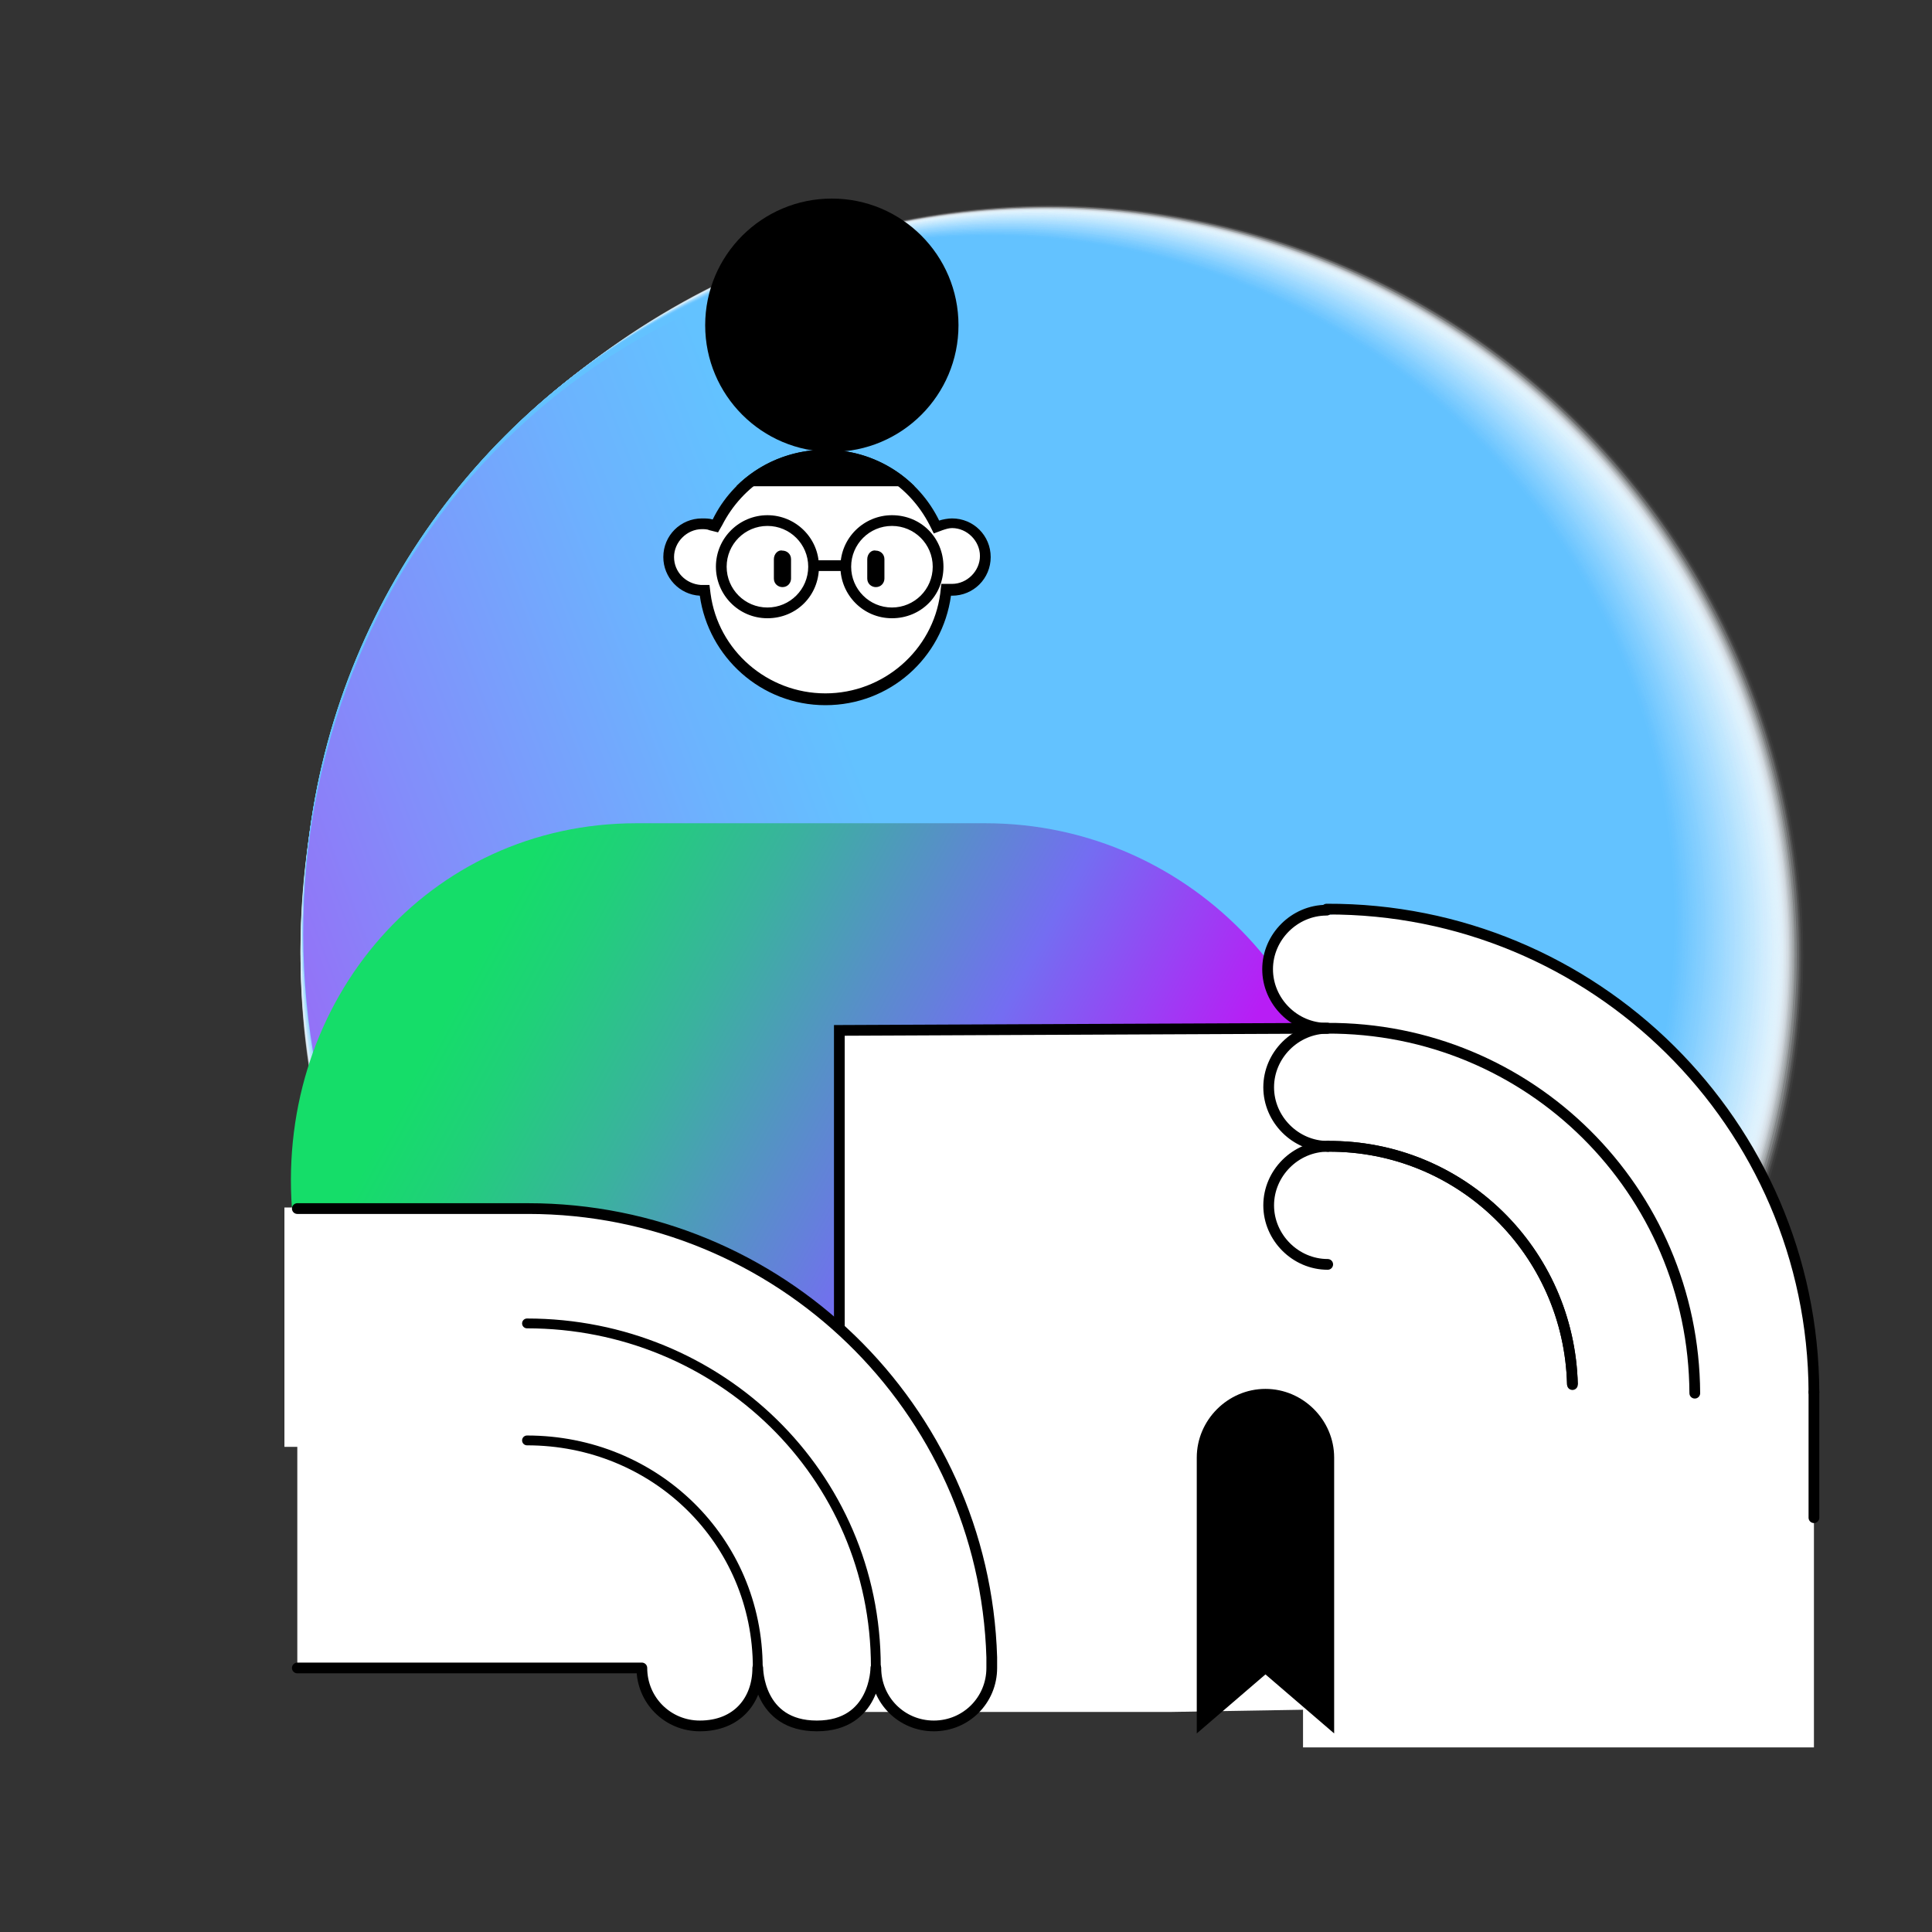 <?xml version="1.0" encoding="utf-8"?>
<!-- Generator: Adobe Illustrator 23.0.6, SVG Export Plug-In . SVG Version: 6.00 Build 0)  -->
<svg version="1.1" id="Слой_1" xmlns="http://www.w3.org/2000/svg" xmlns:xlink="http://www.w3.org/1999/xlink" x="0px" y="0px"
	 viewBox="0 0 180 180" style="enable-background:new 0 0 180 180;" xml:space="preserve">
<rect x="0" y="0" width="180" height="180" fill="#333333" stroke="none"/>
<style type="text/css">
	.st0{opacity:0;fill:#FFFFFF;}
	.st1{opacity:4.975124e-03;fill:#FEFFFF;}
	.st2{opacity:9.950249e-03;fill:#FDFEFF;}
	.st3{opacity:1.492537e-02;fill:#FDFEFF;}
	.st4{opacity:1.990050e-02;fill:#FCFEFF;}
	.st5{opacity:2.487562e-02;fill:#FBFDFF;}
	.st6{opacity:2.985075e-02;fill:#FAFDFF;}
	.st7{opacity:3.482587e-02;fill:#FAFDFF;}
	.st8{opacity:3.980099e-02;fill:#F9FDFF;}
	.st9{opacity:4.477612e-02;fill:#F8FCFF;}
	.st10{opacity:4.975124e-02;fill:#F7FCFF;}
	.st11{opacity:5.472637e-02;fill:#F6FCFF;}
	.st12{opacity:5.970149e-02;fill:#F6FBFF;}
	.st13{opacity:6.467662e-02;fill:#F5FBFF;}
	.st14{opacity:6.965174e-02;fill:#F4FBFF;}
	.st15{opacity:7.462686e-02;fill:#F3FAFF;}
	.st16{opacity:7.960199e-02;fill:#F3FAFF;}
	.st17{opacity:8.457711e-02;fill:#F2FAFF;}
	.st18{opacity:8.955224e-02;fill:#F1FAFF;}
	.st19{opacity:9.452736e-02;fill:#F0F9FF;}
	.st20{opacity:9.950249e-02;fill:#EFF9FF;}
	.st21{opacity:0.104;fill:#EFF9FF;}
	.st22{opacity:0.11;fill:#EEF8FF;}
	.st23{opacity:0.114;fill:#EDF8FF;}
	.st24{opacity:0.119;fill:#ECF8FF;}
	.st25{opacity:0.124;fill:#ECF7FF;}
	.st26{opacity:0.129;fill:#EBF7FF;}
	.st27{opacity:0.134;fill:#EAF7FF;}
	.st28{opacity:0.139;fill:#E9F7FF;}
	.st29{opacity:0.144;fill:#E8F6FF;}
	.st30{opacity:0.149;fill:#E8F6FF;}
	.st31{opacity:0.154;fill:#E7F6FF;}
	.st32{opacity:0.159;fill:#E6F5FF;}
	.st33{opacity:0.164;fill:#E5F5FF;}
	.st34{opacity:0.169;fill:#E5F5FF;}
	.st35{opacity:0.174;fill:#E4F4FF;}
	.st36{opacity:0.179;fill:#E3F4FF;}
	.st37{opacity:0.184;fill:#E2F4FF;}
	.st38{opacity:0.189;fill:#E2F3FF;}
	.st39{opacity:0.194;fill:#E1F3FF;}
	.st40{opacity:0.199;fill:#E0F3FF;}
	.st41{opacity:0.204;fill:#DFF3FF;}
	.st42{opacity:0.209;fill:#DEF2FF;}
	.st43{opacity:0.214;fill:#DEF2FF;}
	.st44{opacity:0.219;fill:#DDF2FF;}
	.st45{opacity:0.224;fill:#DCF1FF;}
	.st46{opacity:0.229;fill:#DBF1FF;}
	.st47{opacity:0.234;fill:#DBF1FF;}
	.st48{opacity:0.239;fill:#DAF0FF;}
	.st49{opacity:0.244;fill:#D9F0FF;}
	.st50{opacity:0.249;fill:#D8F0FF;}
	.st51{opacity:0.254;fill:#D7F0FF;}
	.st52{opacity:0.259;fill:#D7EFFF;}
	.st53{opacity:0.264;fill:#D6EFFF;}
	.st54{opacity:0.269;fill:#D5EFFF;}
	.st55{opacity:0.274;fill:#D4EEFF;}
	.st56{opacity:0.279;fill:#D4EEFF;}
	.st57{opacity:0.284;fill:#D3EEFF;}
	.st58{opacity:0.289;fill:#D2EDFF;}
	.st59{opacity:0.293;fill:#D1EDFF;}
	.st60{opacity:0.298;fill:#D0EDFF;}
	.st61{opacity:0.303;fill:#D0ECFF;}
	.st62{opacity:0.308;fill:#CFECFF;}
	.st63{opacity:0.313;fill:#CEECFF;}
	.st64{opacity:0.318;fill:#CDECFF;}
	.st65{opacity:0.323;fill:#CDEBFF;}
	.st66{opacity:0.328;fill:#CCEBFF;}
	.st67{opacity:0.333;fill:#CBEBFF;}
	.st68{opacity:0.338;fill:#CAEAFF;}
	.st69{opacity:0.343;fill:#C9EAFF;}
	.st70{opacity:0.348;fill:#C9EAFF;}
	.st71{opacity:0.353;fill:#C8E9FF;}
	.st72{opacity:0.358;fill:#C7E9FF;}
	.st73{opacity:0.363;fill:#C6E9FF;}
	.st74{opacity:0.368;fill:#C6E9FF;}
	.st75{opacity:0.373;fill:#C5E8FF;}
	.st76{opacity:0.378;fill:#C4E8FF;}
	.st77{opacity:0.383;fill:#C3E8FF;}
	.st78{opacity:0.388;fill:#C2E7FF;}
	.st79{opacity:0.393;fill:#C2E7FF;}
	.st80{opacity:0.398;fill:#C1E7FF;}
	.st81{opacity:0.403;fill:#C0E6FF;}
	.st82{opacity:0.408;fill:#BFE6FF;}
	.st83{opacity:0.413;fill:#BFE6FF;}
	.st84{opacity:0.418;fill:#BEE6FF;}
	.st85{opacity:0.423;fill:#BDE5FF;}
	.st86{opacity:0.428;fill:#BCE5FF;}
	.st87{opacity:0.433;fill:#BBE5FF;}
	.st88{opacity:0.438;fill:#BBE4FF;}
	.st89{opacity:0.443;fill:#BAE4FF;}
	.st90{opacity:0.448;fill:#B9E4FF;}
	.st91{opacity:0.453;fill:#B8E3FF;}
	.st92{opacity:0.458;fill:#B8E3FF;}
	.st93{opacity:0.463;fill:#B7E3FF;}
	.st94{opacity:0.468;fill:#B6E2FF;}
	.st95{opacity:0.473;fill:#B5E2FF;}
	.st96{opacity:0.478;fill:#B4E2FF;}
	.st97{opacity:0.483;fill:#B4E2FF;}
	.st98{opacity:0.488;fill:#B3E1FF;}
	.st99{opacity:0.492;fill:#B2E1FF;}
	.st100{opacity:0.497;fill:#B1E1FF;}
	.st101{opacity:0.502;fill:#B1E0FF;}
	.st102{opacity:0.507;fill:#B0E0FF;}
	.st103{opacity:0.512;fill:#AFE0FF;}
	.st104{opacity:0.517;fill:#AEDFFF;}
	.st105{opacity:0.522;fill:#AEDFFF;}
	.st106{opacity:0.527;fill:#ADDFFF;}
	.st107{opacity:0.532;fill:#ACDFFF;}
	.st108{opacity:0.537;fill:#ABDEFF;}
	.st109{opacity:0.542;fill:#AADEFF;}
	.st110{opacity:0.547;fill:#AADEFF;}
	.st111{opacity:0.552;fill:#A9DDFF;}
	.st112{opacity:0.557;fill:#A8DDFF;}
	.st113{opacity:0.562;fill:#A7DDFF;}
	.st114{opacity:0.567;fill:#A7DCFF;}
	.st115{opacity:0.572;fill:#A6DCFF;}
	.st116{opacity:0.577;fill:#A5DCFF;}
	.st117{opacity:0.582;fill:#A4DBFF;}
	.st118{opacity:0.587;fill:#A3DBFF;}
	.st119{opacity:0.592;fill:#A3DBFF;}
	.st120{opacity:0.597;fill:#A2DBFF;}
	.st121{opacity:0.602;fill:#A1DAFF;}
	.st122{opacity:0.607;fill:#A0DAFF;}
	.st123{opacity:0.612;fill:#A0DAFF;}
	.st124{opacity:0.617;fill:#9FD9FF;}
	.st125{opacity:0.622;fill:#9ED9FF;}
	.st126{opacity:0.627;fill:#9DD9FF;}
	.st127{opacity:0.632;fill:#9CD8FF;}
	.st128{opacity:0.637;fill:#9CD8FF;}
	.st129{opacity:0.642;fill:#9BD8FF;}
	.st130{opacity:0.647;fill:#9AD8FF;}
	.st131{opacity:0.652;fill:#99D7FF;}
	.st132{opacity:0.657;fill:#99D7FF;}
	.st133{opacity:0.662;fill:#98D7FF;}
	.st134{opacity:0.667;fill:#97D6FF;}
	.st135{opacity:0.672;fill:#96D6FF;}
	.st136{opacity:0.677;fill:#95D6FF;}
	.st137{opacity:0.682;fill:#95D5FF;}
	.st138{opacity:0.687;fill:#94D5FF;}
	.st139{opacity:0.692;fill:#93D5FF;}
	.st140{opacity:0.697;fill:#92D5FF;}
	.st141{opacity:0.702;fill:#92D4FF;}
	.st142{opacity:0.707;fill:#91D4FF;}
	.st143{opacity:0.711;fill:#90D4FF;}
	.st144{opacity:0.716;fill:#8FD3FF;}
	.st145{opacity:0.721;fill:#8ED3FF;}
	.st146{opacity:0.726;fill:#8ED3FF;}
	.st147{opacity:0.731;fill:#8DD2FF;}
	.st148{opacity:0.736;fill:#8CD2FF;}
	.st149{opacity:0.741;fill:#8BD2FF;}
	.st150{opacity:0.746;fill:#8BD1FF;}
	.st151{opacity:0.751;fill:#8AD1FF;}
	.st152{opacity:0.756;fill:#89D1FF;}
	.st153{opacity:0.761;fill:#88D1FF;}
	.st154{opacity:0.766;fill:#87D0FF;}
	.st155{opacity:0.771;fill:#87D0FF;}
	.st156{opacity:0.776;fill:#86D0FF;}
	.st157{opacity:0.781;fill:#85CFFF;}
	.st158{opacity:0.786;fill:#84CFFF;}
	.st159{opacity:0.791;fill:#84CFFF;}
	.st160{opacity:0.796;fill:#83CEFF;}
	.st161{opacity:0.801;fill:#82CEFF;}
	.st162{opacity:0.806;fill:#81CEFF;}
	.st163{opacity:0.811;fill:#80CEFF;}
	.st164{opacity:0.816;fill:#80CDFF;}
	.st165{opacity:0.821;fill:#7FCDFF;}
	.st166{opacity:0.826;fill:#7ECDFF;}
	.st167{opacity:0.831;fill:#7DCCFF;}
	.st168{opacity:0.836;fill:#7DCCFF;}
	.st169{opacity:0.841;fill:#7CCCFF;}
	.st170{opacity:0.846;fill:#7BCBFF;}
	.st171{opacity:0.851;fill:#7ACBFF;}
	.st172{opacity:0.856;fill:#7ACBFF;}
	.st173{opacity:0.861;fill:#79CAFF;}
	.st174{opacity:0.866;fill:#78CAFF;}
	.st175{opacity:0.871;fill:#77CAFF;}
	.st176{opacity:0.876;fill:#76CAFF;}
	.st177{opacity:0.881;fill:#76C9FF;}
	.st178{opacity:0.886;fill:#75C9FF;}
	.st179{opacity:0.89;fill:#74C9FF;}
	.st180{opacity:0.895;fill:#73C8FF;}
	.st181{opacity:0.9;fill:#73C8FF;}
	.st182{opacity:0.905;fill:#72C8FF;}
	.st183{opacity:0.91;fill:#71C7FF;}
	.st184{opacity:0.915;fill:#70C7FF;}
	.st185{opacity:0.92;fill:#6FC7FF;}
	.st186{opacity:0.925;fill:#6FC7FF;}
	.st187{opacity:0.93;fill:#6EC6FF;}
	.st188{opacity:0.935;fill:#6DC6FF;}
	.st189{opacity:0.94;fill:#6CC6FF;}
	.st190{opacity:0.945;fill:#6CC5FF;}
	.st191{opacity:0.95;fill:#6BC5FF;}
	.st192{opacity:0.955;fill:#6AC5FF;}
	.st193{opacity:0.96;fill:#69C4FF;}
	.st194{opacity:0.965;fill:#68C4FF;}
	.st195{opacity:0.97;fill:#68C4FF;}
	.st196{opacity:0.975;fill:#67C4FF;}
	.st197{opacity:0.98;fill:#66C3FF;}
	.st198{opacity:0.985;fill:#65C3FF;}
	.st199{opacity:0.99;fill:#65C3FF;}
	.st200{opacity:0.995;fill:#64C2FF;}
	.st201{fill:#63C2FF;}
	.st202{fill:url(#SVGID_1_);}
	.st203{fill:url(#SVGID_2_);}
	.st204{fill:#FFFFFF;}
	.st205{fill:none;stroke:#000000;stroke-linecap:round;stroke-miterlimit:10;}
	.st206{fill:#FFFFFF;stroke:#000000;stroke-miterlimit:10;}
	.st207{fill-rule:evenodd;clip-rule:evenodd;}
	.st208{fill:#FFFFFF;stroke:#000000;stroke-linecap:round;stroke-linejoin:round;stroke-miterlimit:10;}
	.st209{fill:none;stroke:#000000;stroke-width:0.916;stroke-linecap:round;stroke-miterlimit:10;}
</style>
<g>
	<g>
		<circle class="st0" cx="98.1" cy="89.2" r="70.1"/>
		<circle class="st1" cx="98.1" cy="89.2" r="70.1"/>
		<circle class="st2" cx="98" cy="89.2" r="70"/>
		<circle class="st3" cx="98" cy="89.1" r="70"/>
		<circle class="st4" cx="98" cy="89.1" r="70"/>
		<circle class="st5" cx="97.9" cy="89.1" r="69.9"/>
		<circle class="st6" cx="97.9" cy="89.1" r="69.9"/>
		<circle class="st7" cx="97.9" cy="89.1" r="69.9"/>
		<circle class="st8" cx="97.9" cy="89.1" r="69.8"/>
		<circle class="st9" cx="97.8" cy="89" r="69.8"/>
		<circle class="st10" cx="97.8" cy="89" r="69.8"/>
		<circle class="st11" cx="97.8" cy="89" r="69.8"/>
		<circle class="st12" cx="97.7" cy="89" r="69.7"/>
		<circle class="st13" cx="97.7" cy="89" r="69.7"/>
		<circle class="st14" cx="97.7" cy="89" r="69.7"/>
		<circle class="st15" cx="97.6" cy="88.9" r="69.6"/>
		<circle class="st16" cx="97.6" cy="88.9" r="69.6"/>
		<circle class="st17" cx="97.6" cy="88.9" r="69.6"/>
		<circle class="st18" cx="97.6" cy="88.9" r="69.5"/>
		<circle class="st19" cx="97.5" cy="88.9" r="69.5"/>
		<circle class="st20" cx="97.5" cy="88.9" r="69.5"/>
		<circle class="st21" cx="97.5" cy="88.8" r="69.4"/>
		<circle class="st22" cx="97.4" cy="88.8" r="69.4"/>
		<circle class="st23" cx="97.4" cy="88.8" r="69.4"/>
		<circle class="st24" cx="97.4" cy="88.8" r="69.3"/>
		<circle class="st25" cx="97.4" cy="88.8" r="69.3"/>
		<circle class="st26" cx="97.3" cy="88.7" r="69.3"/>
		<circle class="st27" cx="97.3" cy="88.7" r="69.3"/>
		<circle class="st28" cx="97.3" cy="88.7" r="69.2"/>
		<circle class="st29" cx="97.2" cy="88.7" r="69.2"/>
		<circle class="st30" cx="97.2" cy="88.7" r="69.2"/>
		<circle class="st31" cx="97.2" cy="88.7" r="69.1"/>
		<circle class="st32" cx="97.1" cy="88.6" r="69.1"/>
		<circle class="st33" cx="97.1" cy="88.6" r="69.1"/>
		<circle class="st34" cx="97.1" cy="88.6" r="69"/>
		<circle class="st35" cx="97.1" cy="88.6" r="69"/>
		<circle class="st36" cx="97" cy="88.6" r="69"/>
		<circle class="st37" cx="97" cy="88.6" r="68.9"/>
		<circle class="st38" cx="97" cy="88.5" r="68.9"/>
		<circle class="st39" cx="96.9" cy="88.5" r="68.9"/>
		<circle class="st40" cx="96.9" cy="88.5" r="68.8"/>
		<circle class="st41" cx="96.9" cy="88.5" r="68.8"/>
		<circle class="st42" cx="96.9" cy="88.5" r="68.8"/>
		<circle class="st43" cx="96.8" cy="88.5" r="68.8"/>
		<circle class="st44" cx="96.8" cy="88.4" r="68.7"/>
		<circle class="st45" cx="96.8" cy="88.4" r="68.7"/>
		<circle class="st46" cx="96.7" cy="88.4" r="68.7"/>
		<circle class="st47" cx="96.7" cy="88.4" r="68.6"/>
		<circle class="st48" cx="96.7" cy="88.4" r="68.6"/>
		<circle class="st49" cx="96.6" cy="88.4" r="68.6"/>
		<circle class="st50" cx="96.6" cy="88.3" r="68.5"/>
		<circle class="st51" cx="96.6" cy="88.3" r="68.5"/>
		<circle class="st52" cx="96.6" cy="88.3" r="68.5"/>
		<circle class="st53" cx="96.5" cy="88.3" r="68.4"/>
		<circle class="st54" cx="96.5" cy="88.3" r="68.4"/>
		<circle class="st55" cx="96.5" cy="88.3" r="68.4"/>
		<circle class="st56" cx="96.4" cy="88.2" r="68.3"/>
		<circle class="st57" cx="96.4" cy="88.2" r="68.3"/>
		<circle class="st58" cx="96.4" cy="88.2" r="68.3"/>
		<circle class="st59" cx="96.4" cy="88.2" r="68.3"/>
		<circle class="st60" cx="96.3" cy="88.2" r="68.2"/>
		<circle class="st61" cx="96.3" cy="88.2" r="68.2"/>
		<circle class="st62" cx="96.3" cy="88.1" r="68.2"/>
		<circle class="st63" cx="96.2" cy="88.1" r="68.1"/>
		<circle class="st64" cx="96.2" cy="88.1" r="68.1"/>
		<circle class="st65" cx="96.2" cy="88.1" r="68.1"/>
		<circle class="st66" cx="96.2" cy="88.1" r="68"/>
		<circle class="st67" cx="96.1" cy="88.1" r="68"/>
		<circle class="st68" cx="96.1" cy="88" r="68"/>
		<circle class="st69" cx="96.1" cy="88" r="67.9"/>
		<circle class="st70" cx="96" cy="88" r="67.9"/>
		<circle class="st71" cx="96" cy="88" r="67.9"/>
		<circle class="st72" cx="96" cy="88" r="67.8"/>
		<circle class="st73" cx="95.9" cy="87.9" r="67.8"/>
		<circle class="st74" cx="95.9" cy="87.9" r="67.8"/>
		<circle class="st75" cx="95.9" cy="87.9" r="67.7"/>
		<circle class="st76" cx="95.9" cy="87.9" r="67.7"/>
		<circle class="st77" cx="95.8" cy="87.9" r="67.7"/>
		<circle class="st78" cx="95.8" cy="87.9" r="67.7"/>
		<circle class="st79" cx="95.8" cy="87.8" r="67.6"/>
		<circle class="st80" cx="95.7" cy="87.8" r="67.6"/>
		<circle class="st81" cx="95.7" cy="87.8" r="67.6"/>
		<circle class="st82" cx="95.7" cy="87.8" r="67.5"/>
		<circle class="st83" cx="95.7" cy="87.8" r="67.5"/>
		<circle class="st84" cx="95.6" cy="87.8" r="67.5"/>
		<circle class="st85" cx="95.6" cy="87.7" r="67.4"/>
		<circle class="st86" cx="95.6" cy="87.7" r="67.4"/>
		<circle class="st87" cx="95.5" cy="87.7" r="67.4"/>
		<circle class="st88" cx="95.5" cy="87.7" r="67.3"/>
		<circle class="st89" cx="95.5" cy="87.7" r="67.3"/>
		<circle class="st90" cx="95.4" cy="87.7" r="67.3"/>
		<circle class="st91" cx="95.4" cy="87.6" r="67.2"/>
		<circle class="st92" cx="95.4" cy="87.6" r="67.2"/>
		<circle class="st93" cx="95.4" cy="87.6" r="67.2"/>
		<circle class="st94" cx="95.3" cy="87.6" r="67.2"/>
		<circle class="st95" cx="95.3" cy="87.6" r="67.1"/>
		<circle class="st96" cx="95.3" cy="87.6" r="67.1"/>
		<circle class="st97" cx="95.2" cy="87.5" r="67.1"/>
		<circle class="st98" cx="95.2" cy="87.5" r="67"/>
		<circle class="st99" cx="95.2" cy="87.5" r="67"/>
		<circle class="st100" cx="95.2" cy="87.5" r="67"/>
		<circle class="st101" cx="95.1" cy="87.5" r="66.9"/>
		<circle class="st102" cx="95.1" cy="87.5" r="66.9"/>
		<circle class="st103" cx="95.1" cy="87.4" r="66.9"/>
		<circle class="st104" cx="95" cy="87.4" r="66.8"/>
		<circle class="st105" cx="95" cy="87.4" r="66.8"/>
		<circle class="st106" cx="95" cy="87.4" r="66.8"/>
		<circle class="st107" cx="94.9" cy="87.4" r="66.7"/>
		<circle class="st108" cx="94.9" cy="87.4" r="66.7"/>
		<circle class="st109" cx="94.9" cy="87.3" r="66.7"/>
		<circle class="st110" cx="94.9" cy="87.3" r="66.7"/>
		<circle class="st111" cx="94.8" cy="87.3" r="66.6"/>
		<circle class="st112" cx="94.8" cy="87.3" r="66.6"/>
		<circle class="st113" cx="94.8" cy="87.3" r="66.6"/>
		<circle class="st114" cx="94.7" cy="87.3" r="66.5"/>
		<circle class="st115" cx="94.7" cy="87.2" r="66.5"/>
		<circle class="st116" cx="94.7" cy="87.2" r="66.5"/>
		<circle class="st117" cx="94.7" cy="87.2" r="66.4"/>
		<circle class="st118" cx="94.6" cy="87.2" r="66.4"/>
		<circle class="st119" cx="94.6" cy="87.2" r="66.4"/>
		<circle class="st120" cx="94.6" cy="87.1" r="66.3"/>
		<circle class="st121" cx="94.5" cy="87.1" r="66.3"/>
		<circle class="st122" cx="94.5" cy="87.1" r="66.3"/>
		<circle class="st123" cx="94.5" cy="87.1" r="66.2"/>
		<circle class="st124" cx="94.5" cy="87.1" r="66.2"/>
		<circle class="st125" cx="94.4" cy="87.1" r="66.2"/>
		<circle class="st126" cx="94.4" cy="87" r="66.2"/>
		<circle class="st127" cx="94.4" cy="87" r="66.1"/>
		<circle class="st128" cx="94.3" cy="87" r="66.1"/>
		<circle class="st129" cx="94.3" cy="87" r="66.1"/>
		<circle class="st130" cx="94.3" cy="87" r="66"/>
		<circle class="st131" cx="94.2" cy="87" r="66"/>
		<circle class="st132" cx="94.2" cy="86.9" r="66"/>
		<circle class="st133" cx="94.2" cy="86.9" r="65.9"/>
		<circle class="st134" cx="94.2" cy="86.9" r="65.9"/>
		<circle class="st135" cx="94.1" cy="86.9" r="65.9"/>
		<circle class="st136" cx="94.1" cy="86.9" r="65.8"/>
		<circle class="st137" cx="94.1" cy="86.9" r="65.8"/>
		<circle class="st138" cx="94" cy="86.8" r="65.8"/>
		<circle class="st139" cx="94" cy="86.8" r="65.7"/>
		<circle class="st140" cx="94" cy="86.8" r="65.7"/>
		<circle class="st141" cx="94" cy="86.8" r="65.7"/>
		<circle class="st142" cx="93.9" cy="86.8" r="65.7"/>
		<circle class="st143" cx="93.9" cy="86.8" r="65.6"/>
		<circle class="st144" cx="93.9" cy="86.7" r="65.6"/>
		<circle class="st145" cx="93.8" cy="86.7" r="65.6"/>
		<circle class="st146" cx="93.8" cy="86.7" r="65.5"/>
		<circle class="st147" cx="93.8" cy="86.7" r="65.5"/>
		<circle class="st148" cx="93.7" cy="86.7" r="65.5"/>
		<circle class="st149" cx="93.7" cy="86.7" r="65.4"/>
		<circle class="st150" cx="93.7" cy="86.6" r="65.4"/>
		<circle class="st151" cx="93.7" cy="86.6" r="65.4"/>
		<circle class="st152" cx="93.6" cy="86.6" r="65.3"/>
		<circle class="st153" cx="93.6" cy="86.6" r="65.3"/>
		<circle class="st154" cx="93.6" cy="86.6" r="65.3"/>
		<circle class="st155" cx="93.5" cy="86.6" r="65.2"/>
		<circle class="st156" cx="93.5" cy="86.5" r="65.2"/>
		<circle class="st157" cx="93.5" cy="86.5" r="65.2"/>
		<circle class="st158" cx="93.5" cy="86.5" r="65.2"/>
		<circle class="st159" cx="93.4" cy="86.5" r="65.1"/>
		<circle class="st160" cx="93.4" cy="86.5" r="65.1"/>
		<circle class="st161" cx="93.4" cy="86.4" r="65.1"/>
		<circle class="st162" cx="93.3" cy="86.4" r="65"/>
		<circle class="st163" cx="93.3" cy="86.4" r="65"/>
		<circle class="st164" cx="93.3" cy="86.4" r="65"/>
		<circle class="st165" cx="93.2" cy="86.4" r="64.9"/>
		<circle class="st166" cx="93.2" cy="86.4" r="64.9"/>
		<circle class="st167" cx="93.2" cy="86.3" r="64.9"/>
		<circle class="st168" cx="93.2" cy="86.3" r="64.8"/>
		<circle class="st169" cx="93.1" cy="86.3" r="64.8"/>
		<circle class="st170" cx="93.1" cy="86.3" r="64.8"/>
		<circle class="st171" cx="93.1" cy="86.3" r="64.7"/>
		<circle class="st172" cx="93" cy="86.3" r="64.7"/>
		<circle class="st173" cx="93" cy="86.2" r="64.7"/>
		<circle class="st174" cx="93" cy="86.2" r="64.7"/>
		<circle class="st175" cx="93" cy="86.2" r="64.6"/>
		<circle class="st176" cx="92.9" cy="86.2" r="64.6"/>
		<circle class="st177" cx="92.9" cy="86.2" r="64.6"/>
		<circle class="st178" cx="92.9" cy="86.2" r="64.5"/>
		<circle class="st179" cx="92.8" cy="86.1" r="64.5"/>
		<circle class="st180" cx="92.8" cy="86.1" r="64.5"/>
		<circle class="st181" cx="92.8" cy="86.1" r="64.4"/>
		<circle class="st182" cx="92.8" cy="86.1" r="64.4"/>
		<circle class="st183" cx="92.7" cy="86.1" r="64.4"/>
		<circle class="st184" cx="92.7" cy="86.1" r="64.3"/>
		<circle class="st185" cx="92.7" cy="86" r="64.3"/>
		<circle class="st186" cx="92.6" cy="86" r="64.3"/>
		<circle class="st187" cx="92.6" cy="86" r="64.2"/>
		<circle class="st188" cx="92.6" cy="86" r="64.2"/>
		<circle class="st189" cx="92.5" cy="86" r="64.2"/>
		<circle class="st190" cx="92.5" cy="86" r="64.2"/>
		<circle class="st191" cx="92.5" cy="85.9" r="64.1"/>
		<circle class="st192" cx="92.5" cy="85.9" r="64.1"/>
		<circle class="st193" cx="92.4" cy="85.9" r="64.1"/>
		<circle class="st194" cx="92.4" cy="85.9" r="64"/>
		<circle class="st195" cx="92.4" cy="85.9" r="64"/>
		<circle class="st196" cx="92.3" cy="85.9" r="64"/>
		<circle class="st197" cx="92.3" cy="85.8" r="63.9"/>
		<circle class="st198" cx="92.3" cy="85.8" r="63.9"/>
		<circle class="st199" cx="92.3" cy="85.8" r="63.9"/>
		<circle class="st200" cx="92.2" cy="85.8" r="63.8"/>
		<circle class="st201" cx="92.2" cy="85.8" r="63.8"/>
	</g>
	
		<linearGradient id="SVGID_1_" gradientUnits="userSpaceOnUse" x1="-633.547" y1="-394.423" x2="-633.547" y2="-233.057" gradientTransform="matrix(0.353 0.935 -0.935 0.353 -58.144 821.527)">
		<stop  offset="0" style="stop-color:#63C2FF"/>
		<stop  offset="8.611090e-02" style="stop-color:#6CB3FE"/>
		<stop  offset="0.251" style="stop-color:#838DFA"/>
		<stop  offset="0.453" style="stop-color:#A456F4"/>
		<stop  offset="0.685" style="stop-color:#7448EE"/>
		<stop  offset="1" style="stop-color:#2E34E6"/>
	</linearGradient>
	<path class="st202" d="M112.9,148.7c-33.1,12.5-67.8-4.9-80.3-38s2.7-70.8,35.8-83.3s69.3,5.7,81.8,38.8
		C162.7,99.3,146,136.2,112.9,148.7z"/>
</g>
<linearGradient id="SVGID_2_" gradientUnits="userSpaceOnUse" x1="26.944" y1="84.213" x2="101.152" y2="124.262">
	<stop  offset="0.21" style="stop-color:#15DD69"/>
	<stop  offset="0.295" style="stop-color:#1FD178"/>
	<stop  offset="0.456" style="stop-color:#3AB29E"/>
	<stop  offset="0.675" style="stop-color:#6480DB"/>
	<stop  offset="0.751" style="stop-color:#746DF2"/>
	<stop  offset="1" style="stop-color:#B81DF5"/>
</linearGradient>
<path class="st203" d="M27.1,131.4h98.1v-18.8c1.4-19.4-14-35.9-33.4-35.9H59.3c-19.4,0-33.5,16.5-32.1,35.9V131.4z"/>
<rect x="26.5" y="112.5" class="st204" width="4.7" height="22.3"/>
<polygon class="st204" points="109,159.5 78.5,159.5 78.5,95.6 126.8,95.6 126.8,159.2 "/>
<path class="st204" d="M169,162.8h-47.6V85.2h4.4c23.9,0,43.2,19.4,43.2,43.2V162.8z"/>
<g>
	<g>
		<g>
			<g>
				<path class="st204" d="M169,129.7L169,129.7c-0.1-25-20.5-45.1-45.4-45"/>
				<path class="st204" d="M146.5,129c-0.3-12.4-10.4-22.3-22.8-22.2"/>
				<path class="st204" d="M146.5,129c-0.3-12.4-10.4-22.3-22.8-22.2"/>
				<path class="st204" d="M123.7,106.8c-3,0-5.5,2.5-5.5,5.5c0,3,2.5,5.5,5.5,5.5"/>
				<path class="st204" d="M123.7,95.8c-3,0-5.5,2.5-5.5,5.5c0,3,2.5,5.5,5.5,5.5"/>
				<path class="st204" d="M123.6,84.8c-3,0-5.5,2.5-5.5,5.5c0,3,2.5,5.5,5.5,5.5"/>
				<path class="st204" d="M158,129.8L158,129.8c-0.1-18.9-15.5-34.1-34.3-34"/>
			</g>
		</g>
		<g>
			<g>
				<path class="st205" d="M169,129.7L169,129.7c-0.1-25-20.5-45.1-45.4-45"/>
				<path class="st206" d="M146.5,129c-0.3-12.4-10.4-22.3-22.8-22.2"/>
				<path class="st205" d="M146.5,129c-0.3-12.4-10.4-22.3-22.8-22.2"/>
				<path class="st205" d="M123.7,106.8c-3,0-5.5,2.5-5.5,5.5c0,3,2.5,5.5,5.5,5.5"/>
				<path class="st205" d="M123.7,95.8c-3,0-5.5,2.5-5.5,5.5c0,3,2.5,5.5,5.5,5.5"/>
				<path class="st205" d="M123.6,84.8c-3,0-5.5,2.5-5.5,5.5c0,3,2.5,5.5,5.5,5.5"/>
				<path class="st205" d="M78.2,159.9V96l45.4-0.2c18.9-0.1,34.2,15.1,34.3,34v0"/>
			</g>
		</g>
	</g>
	<line class="st205" x1="169" y1="129.7" x2="169" y2="141.4"/>
</g>
<g>
	<g>
		<path class="st204" d="M76.9,65c-5.6,0-10.4-4.2-11.2-9.7l-0.1-0.4l-0.4,0c-1.6-0.1-2.9-1.4-2.9-3.1c0-1.7,1.4-3.1,3.1-3.1
			c0.3,0,0.6,0,0.9,0.1l0.4,0.1l0.2-0.4c1.9-3.8,5.8-6.2,10.1-6.2c4.3,0,8.2,2.4,10.1,6.3l0.2,0.4l0.4-0.2c0.3-0.1,0.7-0.2,1.1-0.2
			c1.7,0,3.1,1.4,3.1,3.1c0,1.7-1.4,3.1-3.1,3.1h-0.4l-0.2,0.4C87.4,60.8,82.5,65,76.9,65z"/>
		<g>
			<path d="M76.9,42.9c4.1,0,7.8,2.3,9.7,6l0.4,0.8l0.8-0.3c0.3-0.1,0.6-0.2,0.9-0.2c1.4,0,2.6,1.2,2.6,2.6c0,1.4-1.2,2.6-2.6,2.6
				c0,0,0,0,0,0l-0.1,0l0,0l-0.9,0l-0.1,0.9c-0.7,5.3-5.3,9.3-10.7,9.3c-5.4,0-10-4-10.7-9.3l-0.1-0.8l-0.8,0
				c-1.4-0.1-2.5-1.2-2.5-2.6c0-1.4,1.2-2.6,2.6-2.6c0.2,0,0.5,0,0.7,0.1l0.8,0.2l0.4-0.7C69.2,45.2,72.9,42.9,76.9,42.9 M76.9,41.9
				c-4.6,0-8.6,2.6-10.5,6.5c-0.3-0.1-0.7-0.1-1-0.1c-2,0-3.6,1.6-3.6,3.6c0,1.9,1.5,3.5,3.4,3.6c0.8,5.7,5.7,10.2,11.7,10.2
				c6,0,10.9-4.4,11.7-10.2c0,0,0.1,0,0.1,0c2,0,3.6-1.6,3.6-3.6c0-2-1.6-3.6-3.6-3.6c-0.4,0-0.9,0.1-1.2,0.2
				C85.6,44.6,81.6,41.9,76.9,41.9L76.9,41.9z"/>
		</g>
	</g>
	<path d="M80.8,52.1l0,1.8c0,0.5,0.4,0.8,0.8,0.8l0,0c0.5,0,0.8-0.4,0.8-0.8l0-1.8c0-0.5-0.4-0.8-0.8-0.8l0,0
		C81.2,51.2,80.8,51.6,80.8,52.1z"/>
	<path d="M72.1,52.1l0,1.8c0,0.5,0.4,0.8,0.8,0.8l0,0c0.5,0,0.8-0.4,0.8-0.8l0-1.8c0-0.5-0.4-0.8-0.8-0.8l0,0
		C72.5,51.2,72.1,51.6,72.1,52.1z"/>
	<g>
		<g>
			<path d="M83.1,49c2.1,0,3.8,1.7,3.8,3.8c0,2.1-1.7,3.8-3.8,3.8s-3.8-1.7-3.8-3.8C79.3,50.7,81,49,83.1,49 M83.1,48
				c-2.6,0-4.8,2.1-4.8,4.8c0,2.6,2.1,4.8,4.8,4.8s4.8-2.1,4.8-4.8C87.9,50.1,85.8,48,83.1,48L83.1,48z"/>
		</g>
	</g>
	<g>
		<g>
			<path d="M71.5,49c2.1,0,3.8,1.7,3.8,3.8c0,2.1-1.7,3.8-3.8,3.8s-3.8-1.7-3.8-3.8C67.7,50.7,69.4,49,71.5,49 M71.5,48
				c-2.6,0-4.8,2.1-4.8,4.8c0,2.6,2.1,4.8,4.8,4.8s4.8-2.1,4.8-4.8C76.3,50.1,74.1,48,71.5,48L71.5,48z"/>
		</g>
	</g>
	<circle class="st207" cx="77.5" cy="30.3" r="11.8"/>
	<g>
		<path d="M85.2,45.3c-2.1-2.1-5.1-3.4-8.3-3.4c-3.2,0-6.2,1.3-8.3,3.4H85.2z"/>
	</g>
	<line class="st205" x1="78.3" y1="52.7" x2="76.3" y2="52.7"/>
</g>
<g>
	<path class="st208" d="M27.7,112.6h15.5l6,0h0c23.4,0,42.5,18.6,43.2,41.8l0,1c0,3-2.4,5.4-5.4,5.4s-5.4-2.4-5.4-5.4
		c0,0,0,5.4-5.5,5.4c-5.5,0-5.5-5.4-5.5-5.4c0,3-1.9,5.4-5.4,5.4c-3,0-5.4-2.4-5.4-5.4l-32.1,0"/>
	<path class="st209" d="M49.1,134.2L49.1,134.2c11.9,0,21.5,9.3,21.5,21.2"/>
	<path class="st209" d="M49.1,123.3L49.1,123.3c17.9,0,32.5,14.1,32.5,32"/>
</g>
<path d="M124.3,161.5l-6.4-5.5l-6.4,5.5v-25.7c0-3.5,2.9-6.4,6.4-6.4h0c3.5,0,6.4,2.9,6.4,6.4V161.5z"/>
</svg>
